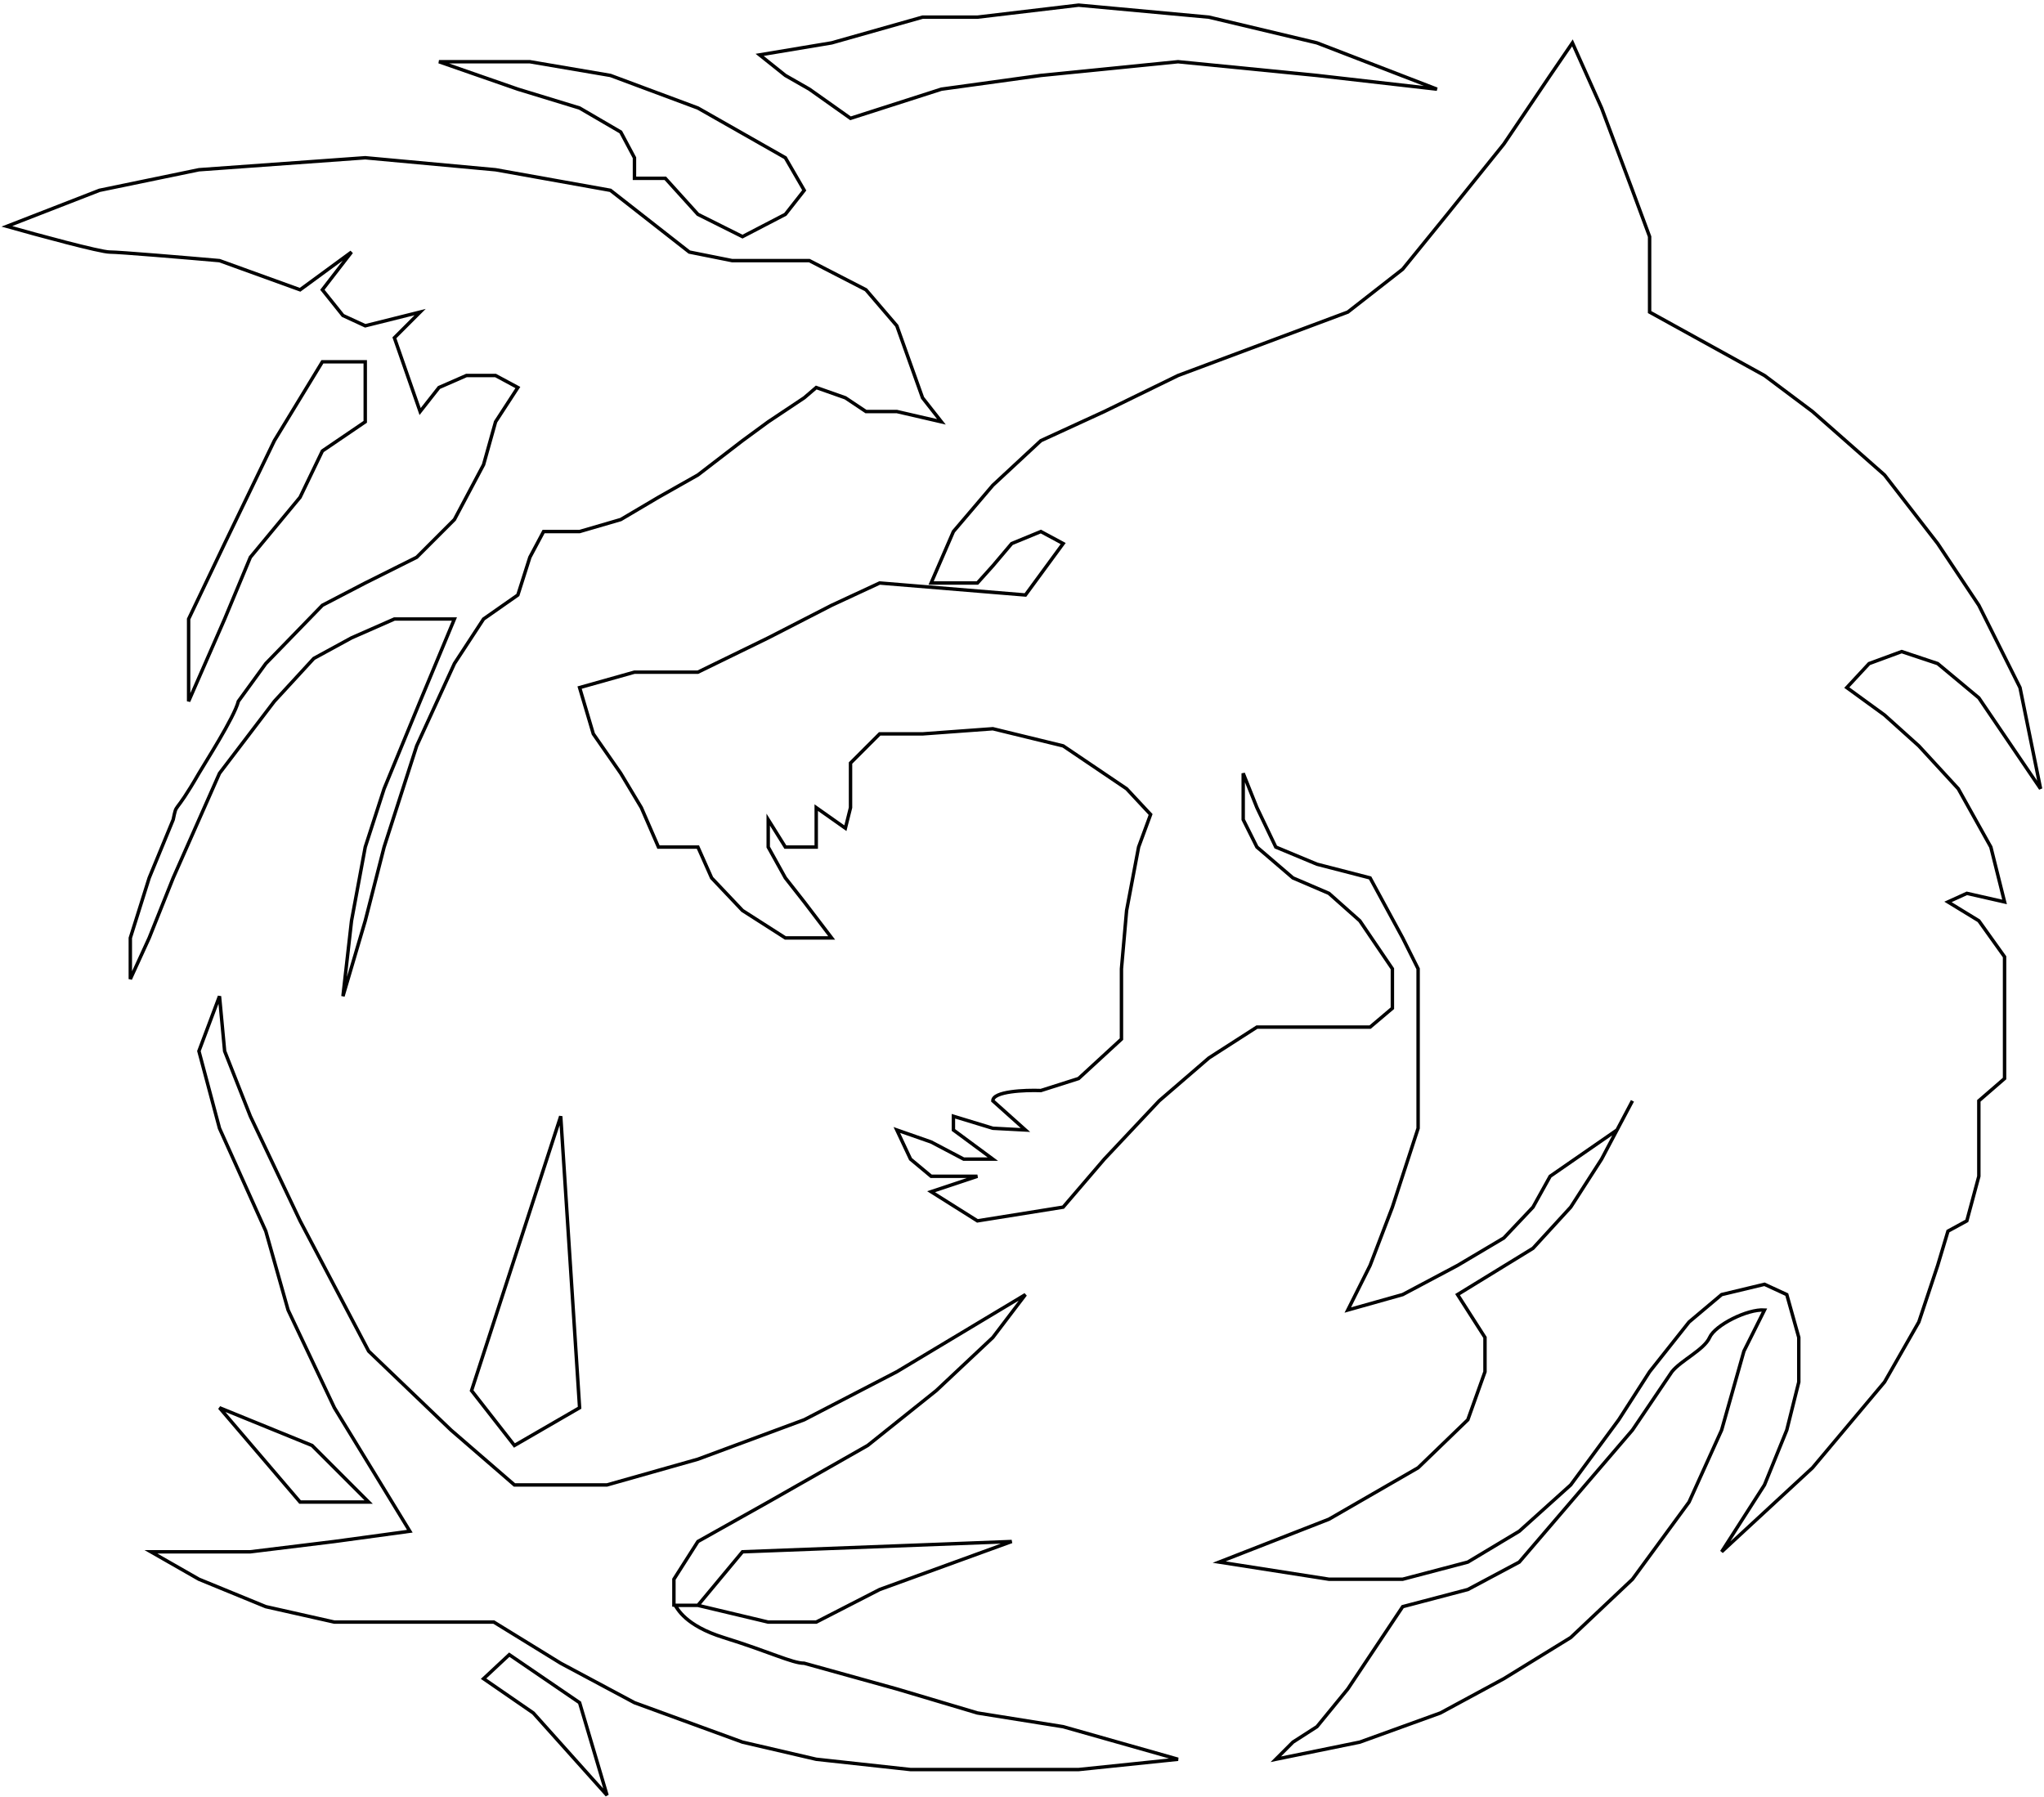 <svg width="596" height="524" viewBox="0 0 596 524" fill="none" xmlns="http://www.w3.org/2000/svg">
<path d="M476 321L471.5 329.5M471.5 329.5L467 338L458 352L447 364L425 377.5L433 390V400L428 414L413.5 428L387.5 443L355.5 455.5L387.5 460.5H409L428 455.5L443 446.5L458 433L472 414L481 400L492.5 385.5L502 377.5L514.5 374.5L521 377.5L524.5 390V403L521 417L514.5 433L502 452.5L528.5 428L549.5 403L559.5 385.5L565 369L568 359L573.5 356L577 343V329V321L584.5 314.5V294V279L577 268.5L568 263L573.5 260.5L584.5 263L580.5 247L571 230L559.5 217.5L549.5 208.5L538.5 200.5L545 193.5L554.5 190L565 193.5L577 203.5L595 230L589 200.5L577 176.5L565 158.5L549.5 138.5L528.5 120L514.5 109.5L481 91V69L476 55.5L467 31.5L458.5 12.5L452 22L438.5 42L422 62.5L409 78.5L393 91L343.5 109.5L322 120L303.5 128.5L289.5 141.5L278 155L271.5 170H285L289.5 165L295 158.5L303.5 155L310 158.5L299 173.5L256.5 170L242.5 176.5L224 186L203.5 196H185L169 200.5L173 214L181 225.5L187 235.5L192 247H203.5L207.5 256L216.5 265.5L229 273.5H242.5L234.5 263L229 256L224 247V239L229 247H238V235.5L246.5 241.5L248 235.5V222.5L256.5 214H269L289.5 212.5L310 217.5L328.5 230L335.5 237.5L332 247L328.5 265.5L327 282.5V303L314.5 314.5L303.5 318C298.833 317.833 289.5 318.2 289.5 321L299 329.5L289.5 329L278 325.5V329.5L289.5 338H281L271.5 333L261.5 329.5L265.5 338L271.5 343H285L271.5 347.5L285 356L310 352L322 338L338 321L352.5 308.5L366.5 299.5H384H399.5L406 294V282.5L396.5 268.5L387.5 260.5L377 256L366.5 247L362.5 239V225.5L366.5 235.5L372 247L384 252L399.5 256L409 273.5L413.5 282.5V308.5V329L406 352L399.5 369L393 382L409 377.5L425 369L438.5 360.99L447 352L452 343L471.5 329.5ZM196.867 468.118C196.674 467.856 196.612 467.938 196.5 468.5V460.5L203.5 449.5L224 438L253 421.5L273 405.5L289.5 390L299 377.5L261.5 400L234.5 414L203.5 425.5L177 433H150L131.5 417L107.5 394L87.5 356L73 325.5L65.5 306.5L64 290.5L58 306.5L64 329L77.5 359L84 382L97.5 410.5L119.5 446.5L97.5 449.5L73 452.5H44L58 460.5L77.5 468.5L97.5 473H119.5H144L163.5 485L185 496.5L216.5 508L238 513L265.5 516H314.5L343.5 513L310 503.5L285 499.5L261.5 492.5L234.5 485C231 485 224.517 481.695 211 477.5C199.759 474.011 197.533 469.02 196.867 468.118ZM196.867 468.118H203.5M203.5 468.118L216.5 452.5L295 449.5L256.5 463.5L238 473H224L203.5 468.118ZM372 513L396.5 508L420 499.5L438.5 489.5L458 477.5L476 460.5L492.5 438L502 417L508.5 394L514.5 382C509.5 381.667 500.1 386.4 498.5 390C496.9 393.6 490.167 396.667 487.5 400L476 417L458 438L443 455.5L428 463.5L409 468.5L393 492.5L384 503.5L377 508L372 513ZM64 410.5L91 421.5L107.5 438H87.5L64 410.5ZM137.5 405.5L163.5 325.5L169 410.5L150 421.5L137.5 405.5ZM141 489.5L148.5 482.5L169 496.5L177 523.5L155.5 499.5L141 489.5ZM274.5 123L269 116L261.5 95L252.5 84.5L236 76H213.5L201 73.5L178 55.5L144.5 49.5L106.5 46L58 49.5L29 55.5L2 66C10.833 68.5 29.2 73.5 32 73.5C34.8 73.5 54.5 75.167 64 76L87.5 84.5L102.5 73.5L94 84.5L100 92L106.5 95L122.5 91L115 98.5L122.5 120L128 113L136 109.5H144.5L151 113L144.5 123L141 135.5L132.5 151.5L121.5 162.5L106.5 170L94 176.5L77.5 193.5L69.5 204.5C68.333 209.167 59.599 222.728 58 225.5C50.5 238.5 51.667 233.5 50.5 239L43.5 256L38 273.5V285.5L43.5 273.5L50.5 256L64 225.5L80 204.5L91.5 192L102.5 186L115 180.5H132.5L122.5 204.5L112 230L106.5 247L102.5 268.5L100 290.5L106.5 268.5L112 247L121.5 217.5L132.5 193.5L141 180.5L151 173.5L154.5 162.5L158.5 155H169L181 151.5L192 145L203.5 138.5L216.5 128.5L224 123L234.5 116L238 113L246.5 116L252.5 120H261.5L274.5 123ZM55 204.5V180.5L65.5 158.5L80 128.5L94 105.5H106.5V123L94 131.5L87.5 145L73 162.5L65.5 180.5L55 204.5ZM128 18H154.5L178 22L203.5 31.5L229 46L234.5 55.5L229 62.5L216.5 69L203.5 62.5L194 52H185V46L181 38.5L169 31.5L151 26L128 18ZM221.5 16L242.5 12.5L269 5H285L314.5 1.5L352.5 5L384 12.5L419 26L384 22L343.5 18L303.5 22L274.5 26L248 34.5L236 26L229 22L221.5 16Z" stroke="black"/>
</svg>
